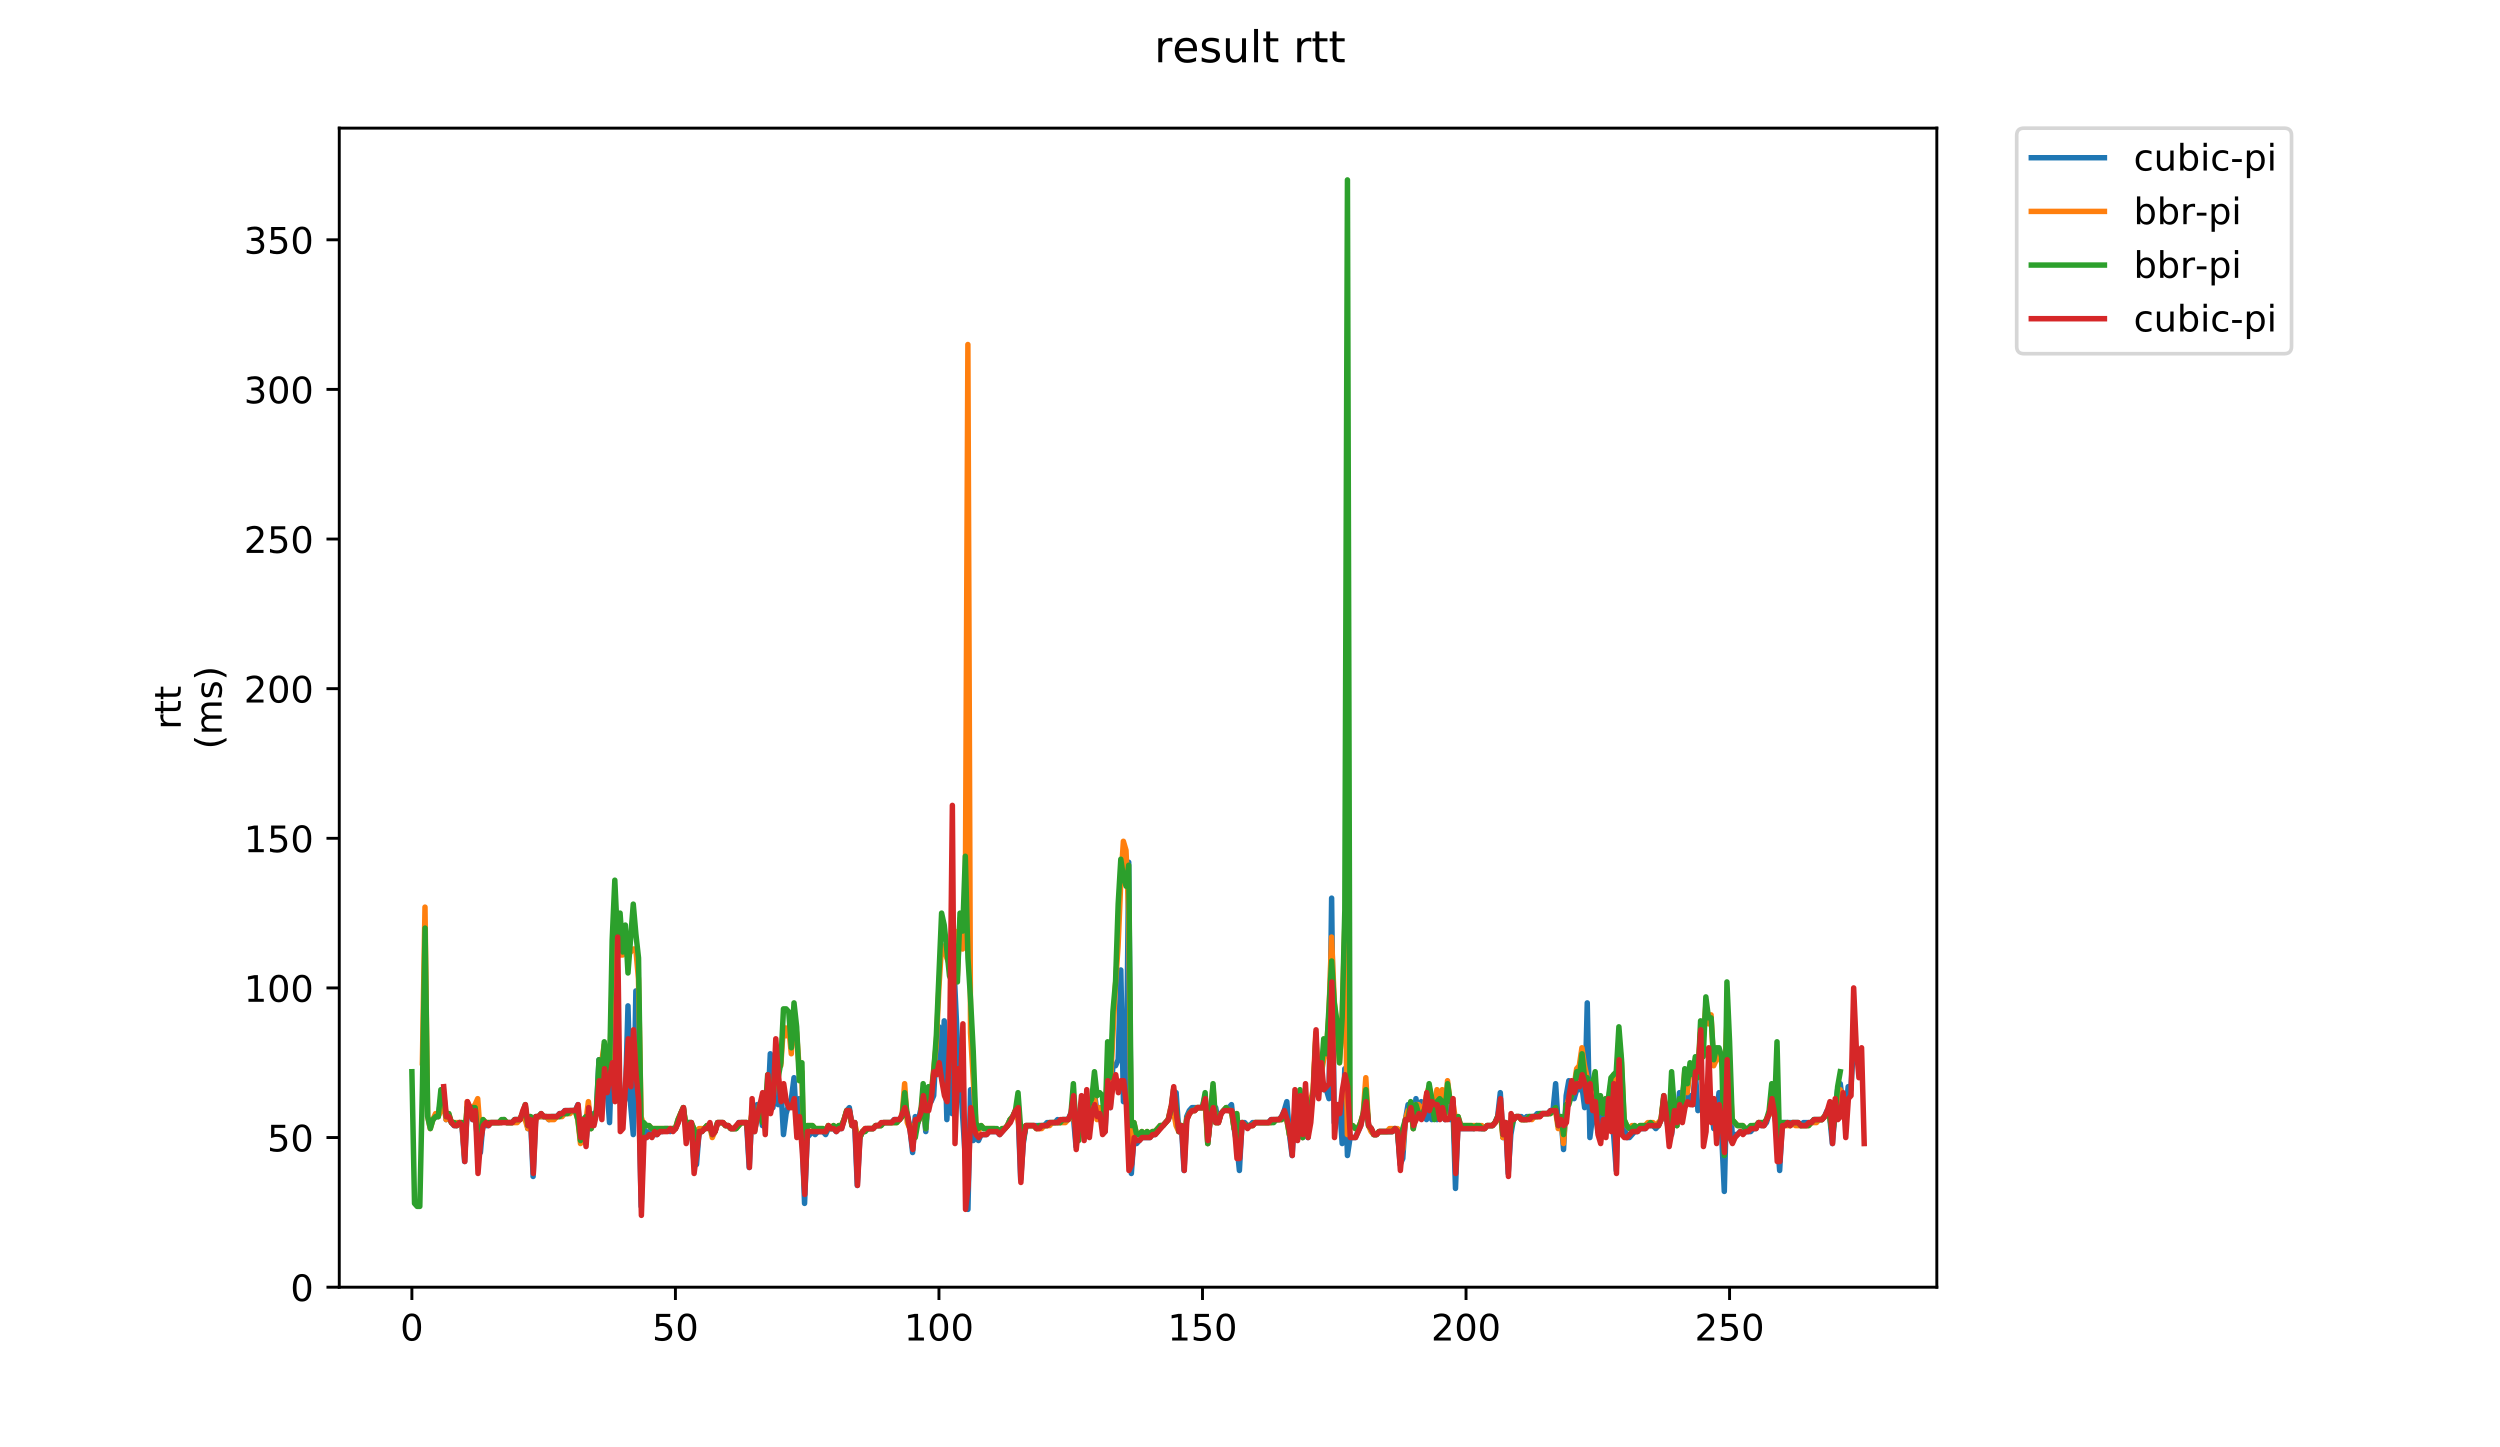 <?xml version="1.0" encoding="utf-8" standalone="no"?>
<!DOCTYPE svg PUBLIC "-//W3C//DTD SVG 1.1//EN"
  "http://www.w3.org/Graphics/SVG/1.1/DTD/svg11.dtd">
<!-- Created with matplotlib (https://matplotlib.org/) -->
<svg height="396pt" version="1.1" viewBox="0 0 684 396" width="684pt" xmlns="http://www.w3.org/2000/svg" xmlns:xlink="http://www.w3.org/1999/xlink">
 <defs>
  <style type="text/css">
*{stroke-linecap:butt;stroke-linejoin:round;}
  </style>
 </defs>
 <g id="figure_1">
  <g id="patch_1">
   <path d="M 0 396 
L 684 396 
L 684 0 
L 0 0 
z
" style="fill:#ffffff;"/>
  </g>
  <g id="axes_1">
   <g id="patch_2">
    <path d="M 92.824 352.174 
L 529.913 352.174 
L 529.913 35.062 
L 92.824 35.062 
z
" style="fill:#ffffff;"/>
   </g>
   <g id="matplotlib.axis_1">
    <g id="xtick_1">
     <g id="line2d_1">
      <defs>
       <path d="M 0 0 
L 0 3.5 
" id="m5c29b68dc3" style="stroke:#000000;stroke-width:0.8;"/>
      </defs>
      <g>
       <use style="stroke:#000000;stroke-width:0.8;" x="112.692" xlink:href="#m5c29b68dc3" y="352.174"/>
      </g>
     </g>
     <g id="text_1">
      <!-- 0 -->
      <defs>
       <path d="M 31.781 66.406 
Q 24.172 66.406 20.328 58.906 
Q 16.5 51.422 16.5 36.375 
Q 16.5 21.391 20.328 13.891 
Q 24.172 6.391 31.781 6.391 
Q 39.453 6.391 43.281 13.891 
Q 47.125 21.391 47.125 36.375 
Q 47.125 51.422 43.281 58.906 
Q 39.453 66.406 31.781 66.406 
z
M 31.781 74.219 
Q 44.047 74.219 50.516 64.516 
Q 56.984 54.828 56.984 36.375 
Q 56.984 17.969 50.516 8.266 
Q 44.047 -1.422 31.781 -1.422 
Q 19.531 -1.422 13.062 8.266 
Q 6.594 17.969 6.594 36.375 
Q 6.594 54.828 13.062 64.516 
Q 19.531 74.219 31.781 74.219 
z
" id="DejaVuSans-48"/>
      </defs>
      <g transform="translate(109.51 366.773)scale(0.1 -0.1)">
       <use xlink:href="#DejaVuSans-48"/>
      </g>
     </g>
    </g>
    <g id="xtick_2">
     <g id="line2d_2">
      <g>
       <use style="stroke:#000000;stroke-width:0.8;" x="184.795" xlink:href="#m5c29b68dc3" y="352.174"/>
      </g>
     </g>
     <g id="text_2">
      <!-- 50 -->
      <defs>
       <path d="M 10.797 72.906 
L 49.516 72.906 
L 49.516 64.594 
L 19.828 64.594 
L 19.828 46.734 
Q 21.969 47.469 24.109 47.828 
Q 26.266 48.188 28.422 48.188 
Q 40.625 48.188 47.75 41.5 
Q 54.891 34.812 54.891 23.391 
Q 54.891 11.625 47.562 5.094 
Q 40.234 -1.422 26.906 -1.422 
Q 22.312 -1.422 17.547 -0.641 
Q 12.797 0.141 7.719 1.703 
L 7.719 11.625 
Q 12.109 9.234 16.797 8.062 
Q 21.484 6.891 26.703 6.891 
Q 35.156 6.891 40.078 11.328 
Q 45.016 15.766 45.016 23.391 
Q 45.016 31 40.078 35.438 
Q 35.156 39.891 26.703 39.891 
Q 22.75 39.891 18.812 39.016 
Q 14.891 38.141 10.797 36.281 
z
" id="DejaVuSans-53"/>
      </defs>
      <g transform="translate(178.433 366.773)scale(0.1 -0.1)">
       <use xlink:href="#DejaVuSans-53"/>
       <use x="63.623" xlink:href="#DejaVuSans-48"/>
      </g>
     </g>
    </g>
    <g id="xtick_3">
     <g id="line2d_3">
      <g>
       <use style="stroke:#000000;stroke-width:0.8;" x="256.899" xlink:href="#m5c29b68dc3" y="352.174"/>
      </g>
     </g>
     <g id="text_3">
      <!-- 100 -->
      <defs>
       <path d="M 12.406 8.297 
L 28.516 8.297 
L 28.516 63.922 
L 10.984 60.406 
L 10.984 69.391 
L 28.422 72.906 
L 38.281 72.906 
L 38.281 8.297 
L 54.391 8.297 
L 54.391 0 
L 12.406 0 
z
" id="DejaVuSans-49"/>
      </defs>
      <g transform="translate(247.355 366.773)scale(0.1 -0.1)">
       <use xlink:href="#DejaVuSans-49"/>
       <use x="63.623" xlink:href="#DejaVuSans-48"/>
       <use x="127.246" xlink:href="#DejaVuSans-48"/>
      </g>
     </g>
    </g>
    <g id="xtick_4">
     <g id="line2d_4">
      <g>
       <use style="stroke:#000000;stroke-width:0.8;" x="329.003" xlink:href="#m5c29b68dc3" y="352.174"/>
      </g>
     </g>
     <g id="text_4">
      <!-- 150 -->
      <g transform="translate(319.459 366.773)scale(0.1 -0.1)">
       <use xlink:href="#DejaVuSans-49"/>
       <use x="63.623" xlink:href="#DejaVuSans-53"/>
       <use x="127.246" xlink:href="#DejaVuSans-48"/>
      </g>
     </g>
    </g>
    <g id="xtick_5">
     <g id="line2d_5">
      <g>
       <use style="stroke:#000000;stroke-width:0.8;" x="401.107" xlink:href="#m5c29b68dc3" y="352.174"/>
      </g>
     </g>
     <g id="text_5">
      <!-- 200 -->
      <defs>
       <path d="M 19.188 8.297 
L 53.609 8.297 
L 53.609 0 
L 7.328 0 
L 7.328 8.297 
Q 12.938 14.109 22.625 23.891 
Q 32.328 33.688 34.812 36.531 
Q 39.547 41.844 41.422 45.531 
Q 43.312 49.219 43.312 52.781 
Q 43.312 58.594 39.234 62.25 
Q 35.156 65.922 28.609 65.922 
Q 23.969 65.922 18.812 64.312 
Q 13.672 62.703 7.812 59.422 
L 7.812 69.391 
Q 13.766 71.781 18.938 73 
Q 24.125 74.219 28.422 74.219 
Q 39.75 74.219 46.484 68.547 
Q 53.219 62.891 53.219 53.422 
Q 53.219 48.922 51.531 44.891 
Q 49.859 40.875 45.406 35.406 
Q 44.188 33.984 37.641 27.219 
Q 31.109 20.453 19.188 8.297 
z
" id="DejaVuSans-50"/>
      </defs>
      <g transform="translate(391.563 366.773)scale(0.1 -0.1)">
       <use xlink:href="#DejaVuSans-50"/>
       <use x="63.623" xlink:href="#DejaVuSans-48"/>
       <use x="127.246" xlink:href="#DejaVuSans-48"/>
      </g>
     </g>
    </g>
    <g id="xtick_6">
     <g id="line2d_6">
      <g>
       <use style="stroke:#000000;stroke-width:0.8;" x="473.21" xlink:href="#m5c29b68dc3" y="352.174"/>
      </g>
     </g>
     <g id="text_6">
      <!-- 250 -->
      <g transform="translate(463.667 366.773)scale(0.1 -0.1)">
       <use xlink:href="#DejaVuSans-50"/>
       <use x="63.623" xlink:href="#DejaVuSans-53"/>
       <use x="127.246" xlink:href="#DejaVuSans-48"/>
      </g>
     </g>
    </g>
   </g>
   <g id="matplotlib.axis_2">
    <g id="ytick_1">
     <g id="line2d_7">
      <defs>
       <path d="M 0 0 
L -3.5 0 
" id="m86917e721d" style="stroke:#000000;stroke-width:0.8;"/>
      </defs>
      <g>
       <use style="stroke:#000000;stroke-width:0.8;" x="92.824" xlink:href="#m86917e721d" y="352.174"/>
      </g>
     </g>
     <g id="text_7">
      <!-- 0 -->
      <g transform="translate(79.461 355.973)scale(0.1 -0.1)">
       <use xlink:href="#DejaVuSans-48"/>
      </g>
     </g>
    </g>
    <g id="ytick_2">
     <g id="line2d_8">
      <g>
       <use style="stroke:#000000;stroke-width:0.8;" x="92.824" xlink:href="#m86917e721d" y="311.235"/>
      </g>
     </g>
     <g id="text_8">
      <!-- 50 -->
      <g transform="translate(73.099 315.035)scale(0.1 -0.1)">
       <use xlink:href="#DejaVuSans-53"/>
       <use x="63.623" xlink:href="#DejaVuSans-48"/>
      </g>
     </g>
    </g>
    <g id="ytick_3">
     <g id="line2d_9">
      <g>
       <use style="stroke:#000000;stroke-width:0.8;" x="92.824" xlink:href="#m86917e721d" y="270.297"/>
      </g>
     </g>
     <g id="text_9">
      <!-- 100 -->
      <g transform="translate(66.736 274.096)scale(0.1 -0.1)">
       <use xlink:href="#DejaVuSans-49"/>
       <use x="63.623" xlink:href="#DejaVuSans-48"/>
       <use x="127.246" xlink:href="#DejaVuSans-48"/>
      </g>
     </g>
    </g>
    <g id="ytick_4">
     <g id="line2d_10">
      <g>
       <use style="stroke:#000000;stroke-width:0.8;" x="92.824" xlink:href="#m86917e721d" y="229.358"/>
      </g>
     </g>
     <g id="text_10">
      <!-- 150 -->
      <g transform="translate(66.736 233.157)scale(0.1 -0.1)">
       <use xlink:href="#DejaVuSans-49"/>
       <use x="63.623" xlink:href="#DejaVuSans-53"/>
       <use x="127.246" xlink:href="#DejaVuSans-48"/>
      </g>
     </g>
    </g>
    <g id="ytick_5">
     <g id="line2d_11">
      <g>
       <use style="stroke:#000000;stroke-width:0.8;" x="92.824" xlink:href="#m86917e721d" y="188.419"/>
      </g>
     </g>
     <g id="text_11">
      <!-- 200 -->
      <g transform="translate(66.736 192.218)scale(0.1 -0.1)">
       <use xlink:href="#DejaVuSans-50"/>
       <use x="63.623" xlink:href="#DejaVuSans-48"/>
       <use x="127.246" xlink:href="#DejaVuSans-48"/>
      </g>
     </g>
    </g>
    <g id="ytick_6">
     <g id="line2d_12">
      <g>
       <use style="stroke:#000000;stroke-width:0.8;" x="92.824" xlink:href="#m86917e721d" y="147.48"/>
      </g>
     </g>
     <g id="text_12">
      <!-- 250 -->
      <g transform="translate(66.736 151.28)scale(0.1 -0.1)">
       <use xlink:href="#DejaVuSans-50"/>
       <use x="63.623" xlink:href="#DejaVuSans-53"/>
       <use x="127.246" xlink:href="#DejaVuSans-48"/>
      </g>
     </g>
    </g>
    <g id="ytick_7">
     <g id="line2d_13">
      <g>
       <use style="stroke:#000000;stroke-width:0.8;" x="92.824" xlink:href="#m86917e721d" y="106.542"/>
      </g>
     </g>
     <g id="text_13">
      <!-- 300 -->
      <defs>
       <path d="M 40.578 39.312 
Q 47.656 37.797 51.625 33 
Q 55.609 28.219 55.609 21.188 
Q 55.609 10.406 48.188 4.484 
Q 40.766 -1.422 27.094 -1.422 
Q 22.516 -1.422 17.656 -0.516 
Q 12.797 0.391 7.625 2.203 
L 7.625 11.719 
Q 11.719 9.328 16.594 8.109 
Q 21.484 6.891 26.812 6.891 
Q 36.078 6.891 40.938 10.547 
Q 45.797 14.203 45.797 21.188 
Q 45.797 27.641 41.281 31.266 
Q 36.766 34.906 28.719 34.906 
L 20.219 34.906 
L 20.219 43.016 
L 29.109 43.016 
Q 36.375 43.016 40.234 45.922 
Q 44.094 48.828 44.094 54.297 
Q 44.094 59.906 40.109 62.906 
Q 36.141 65.922 28.719 65.922 
Q 24.656 65.922 20.016 65.031 
Q 15.375 64.156 9.812 62.312 
L 9.812 71.094 
Q 15.438 72.656 20.344 73.438 
Q 25.25 74.219 29.594 74.219 
Q 40.828 74.219 47.359 69.109 
Q 53.906 64.016 53.906 55.328 
Q 53.906 49.266 50.438 45.094 
Q 46.969 40.922 40.578 39.312 
z
" id="DejaVuSans-51"/>
      </defs>
      <g transform="translate(66.736 110.341)scale(0.1 -0.1)">
       <use xlink:href="#DejaVuSans-51"/>
       <use x="63.623" xlink:href="#DejaVuSans-48"/>
       <use x="127.246" xlink:href="#DejaVuSans-48"/>
      </g>
     </g>
    </g>
    <g id="ytick_8">
     <g id="line2d_14">
      <g>
       <use style="stroke:#000000;stroke-width:0.8;" x="92.824" xlink:href="#m86917e721d" y="65.603"/>
      </g>
     </g>
     <g id="text_14">
      <!-- 350 -->
      <g transform="translate(66.736 69.402)scale(0.1 -0.1)">
       <use xlink:href="#DejaVuSans-51"/>
       <use x="63.623" xlink:href="#DejaVuSans-53"/>
       <use x="127.246" xlink:href="#DejaVuSans-48"/>
      </g>
     </g>
    </g>
    <g id="text_15">
     <!-- rtt -->
     <defs>
      <path d="M 41.109 46.297 
Q 39.594 47.172 37.812 47.578 
Q 36.031 48 33.891 48 
Q 26.266 48 22.188 43.047 
Q 18.109 38.094 18.109 28.812 
L 18.109 0 
L 9.078 0 
L 9.078 54.688 
L 18.109 54.688 
L 18.109 46.188 
Q 20.953 51.172 25.484 53.578 
Q 30.031 56 36.531 56 
Q 37.453 56 38.578 55.875 
Q 39.703 55.766 41.062 55.516 
z
" id="DejaVuSans-114"/>
      <path d="M 18.312 70.219 
L 18.312 54.688 
L 36.812 54.688 
L 36.812 47.703 
L 18.312 47.703 
L 18.312 18.016 
Q 18.312 11.328 20.141 9.422 
Q 21.969 7.516 27.594 7.516 
L 36.812 7.516 
L 36.812 0 
L 27.594 0 
Q 17.188 0 13.234 3.875 
Q 9.281 7.766 9.281 18.016 
L 9.281 47.703 
L 2.688 47.703 
L 2.688 54.688 
L 9.281 54.688 
L 9.281 70.219 
z
" id="DejaVuSans-116"/>
     </defs>
     <g transform="translate(49.459 199.594)rotate(-90)scale(0.1 -0.1)">
      <use xlink:href="#DejaVuSans-114"/>
      <use x="41.113" xlink:href="#DejaVuSans-116"/>
      <use x="80.322" xlink:href="#DejaVuSans-116"/>
     </g>
     <!-- (ms) -->
     <defs>
      <path d="M 31 75.875 
Q 24.469 64.656 21.281 53.656 
Q 18.109 42.672 18.109 31.391 
Q 18.109 20.125 21.312 9.062 
Q 24.516 -2 31 -13.188 
L 23.188 -13.188 
Q 15.875 -1.703 12.234 9.375 
Q 8.594 20.453 8.594 31.391 
Q 8.594 42.281 12.203 53.312 
Q 15.828 64.359 23.188 75.875 
z
" id="DejaVuSans-40"/>
      <path d="M 52 44.188 
Q 55.375 50.25 60.062 53.125 
Q 64.75 56 71.094 56 
Q 79.641 56 84.281 50.016 
Q 88.922 44.047 88.922 33.016 
L 88.922 0 
L 79.891 0 
L 79.891 32.719 
Q 79.891 40.578 77.094 44.375 
Q 74.312 48.188 68.609 48.188 
Q 61.625 48.188 57.562 43.547 
Q 53.516 38.922 53.516 30.906 
L 53.516 0 
L 44.484 0 
L 44.484 32.719 
Q 44.484 40.625 41.703 44.406 
Q 38.922 48.188 33.109 48.188 
Q 26.219 48.188 22.156 43.531 
Q 18.109 38.875 18.109 30.906 
L 18.109 0 
L 9.078 0 
L 9.078 54.688 
L 18.109 54.688 
L 18.109 46.188 
Q 21.188 51.219 25.484 53.609 
Q 29.781 56 35.688 56 
Q 41.656 56 45.828 52.969 
Q 50 49.953 52 44.188 
z
" id="DejaVuSans-109"/>
      <path d="M 44.281 53.078 
L 44.281 44.578 
Q 40.484 46.531 36.375 47.5 
Q 32.281 48.484 27.875 48.484 
Q 21.188 48.484 17.844 46.438 
Q 14.5 44.391 14.5 40.281 
Q 14.5 37.156 16.891 35.375 
Q 19.281 33.594 26.516 31.984 
L 29.594 31.297 
Q 39.156 29.25 43.188 25.516 
Q 47.219 21.781 47.219 15.094 
Q 47.219 7.469 41.188 3.016 
Q 35.156 -1.422 24.609 -1.422 
Q 20.219 -1.422 15.453 -0.562 
Q 10.688 0.297 5.422 2 
L 5.422 11.281 
Q 10.406 8.688 15.234 7.391 
Q 20.062 6.109 24.812 6.109 
Q 31.156 6.109 34.562 8.281 
Q 37.984 10.453 37.984 14.406 
Q 37.984 18.062 35.516 20.016 
Q 33.062 21.969 24.703 23.781 
L 21.578 24.516 
Q 13.234 26.266 9.516 29.906 
Q 5.812 33.547 5.812 39.891 
Q 5.812 47.609 11.281 51.797 
Q 16.75 56 26.812 56 
Q 31.781 56 36.172 55.266 
Q 40.578 54.547 44.281 53.078 
z
" id="DejaVuSans-115"/>
      <path d="M 8.016 75.875 
L 15.828 75.875 
Q 23.141 64.359 26.781 53.312 
Q 30.422 42.281 30.422 31.391 
Q 30.422 20.453 26.781 9.375 
Q 23.141 -1.703 15.828 -13.188 
L 8.016 -13.188 
Q 14.5 -2 17.703 9.062 
Q 20.906 20.125 20.906 31.391 
Q 20.906 42.672 17.703 53.656 
Q 14.5 64.656 8.016 75.875 
z
" id="DejaVuSans-41"/>
     </defs>
     <g transform="translate(60.657 204.995)rotate(-90)scale(0.1 -0.1)">
      <use xlink:href="#DejaVuSans-40"/>
      <use x="39.014" xlink:href="#DejaVuSans-109"/>
      <use x="136.426" xlink:href="#DejaVuSans-115"/>
      <use x="188.525" xlink:href="#DejaVuSans-41"/>
     </g>
    </g>
   </g>
   <g id="line2d_15">
    <path clip-path="url(#p90a2f10226)" d="M 118.458 306.323 
L 119.179 305.504 
L 119.901 305.504 
L 120.622 300.591 
L 121.343 299.773 
L 122.064 306.323 
L 122.785 305.504 
L 123.506 307.142 
L 124.227 307.96 
L 124.948 307.96 
L 125.669 307.142 
L 126.39 307.96 
L 127.111 317.786 
L 127.832 303.048 
L 128.553 303.048 
L 129.274 306.323 
L 129.995 304.685 
L 130.716 312.873 
L 131.437 315.329 
L 132.158 307.142 
L 132.879 307.96 
L 133.6 307.96 
L 134.321 307.142 
L 137.205 307.142 
L 137.926 306.323 
L 138.648 307.142 
L 140.09 307.142 
L 140.811 306.323 
L 142.253 306.323 
L 143.695 303.048 
L 144.416 308.779 
L 145.137 305.504 
L 145.858 321.879 
L 146.579 305.504 
L 149.463 305.504 
L 150.184 306.323 
L 150.905 305.504 
L 152.347 305.504 
L 153.068 304.685 
L 153.789 304.685 
L 154.51 303.866 
L 157.394 303.866 
L 158.116 302.229 
L 158.837 312.054 
L 159.558 306.323 
L 160.279 312.873 
L 161 305.504 
L 161.721 308.779 
L 162.442 304.685 
L 163.163 304.685 
L 163.884 289.947 
L 164.605 296.497 
L 165.326 293.222 
L 166.047 297.316 
L 166.768 307.142 
L 167.489 286.672 
L 168.21 276.847 
L 168.931 284.216 
L 169.652 298.954 
L 170.373 303.048 
L 171.094 300.591 
L 171.815 275.209 
L 172.536 302.229 
L 173.257 310.417 
L 173.978 271.115 
L 174.699 294.86 
L 175.42 330.067 
L 176.141 307.96 
L 176.862 311.235 
L 177.584 309.598 
L 178.305 310.417 
L 179.747 310.417 
L 180.468 309.598 
L 181.189 309.598 
L 181.91 308.779 
L 182.631 308.779 
L 183.352 309.598 
L 184.073 308.779 
L 184.794 308.779 
L 185.515 307.142 
L 186.236 304.685 
L 186.957 303.048 
L 187.678 308.779 
L 188.399 307.142 
L 189.12 307.142 
L 189.841 317.786 
L 190.562 318.604 
L 191.283 309.598 
L 192.004 309.598 
L 193.446 307.96 
L 194.167 307.96 
L 194.888 310.417 
L 195.609 309.598 
L 196.331 307.142 
L 197.773 307.142 
L 198.494 307.96 
L 199.215 307.96 
L 199.936 308.779 
L 201.378 308.779 
L 202.099 307.142 
L 204.262 307.142 
L 204.983 319.423 
L 205.704 304.685 
L 206.425 304.685 
L 207.146 302.229 
L 207.867 302.229 
L 208.588 307.96 
L 209.309 304.685 
L 210.03 303.866 
L 210.751 288.31 
L 211.472 303.048 
L 212.193 297.316 
L 212.914 302.229 
L 213.635 297.316 
L 214.356 310.417 
L 215.077 304.685 
L 215.799 302.229 
L 216.52 300.591 
L 217.241 294.86 
L 217.962 307.96 
L 218.683 300.591 
L 219.404 309.598 
L 220.125 329.248 
L 220.846 311.235 
L 222.288 309.598 
L 223.009 310.417 
L 223.73 309.598 
L 225.172 309.598 
L 225.893 310.417 
L 226.614 308.779 
L 228.056 308.779 
L 228.777 309.598 
L 229.498 308.779 
L 230.219 308.779 
L 231.661 303.866 
L 232.382 303.048 
L 233.103 307.96 
L 233.824 307.142 
L 234.545 324.336 
L 235.267 311.235 
L 235.988 309.598 
L 236.709 308.779 
L 238.872 308.779 
L 239.593 307.96 
L 241.035 307.96 
L 241.756 307.142 
L 243.919 307.142 
L 244.64 306.323 
L 246.082 306.323 
L 246.803 305.504 
L 247.524 303.048 
L 248.245 304.685 
L 248.966 308.779 
L 249.687 315.329 
L 250.408 305.504 
L 251.129 307.142 
L 251.85 303.866 
L 252.571 302.229 
L 253.292 309.598 
L 254.014 299.773 
L 254.735 301.41 
L 255.456 299.773 
L 256.177 285.853 
L 256.898 280.941 
L 257.619 294.86 
L 258.34 279.303 
L 259.061 306.323 
L 259.782 292.404 
L 260.503 304.685 
L 261.224 269.478 
L 261.945 285.035 
L 262.666 294.041 
L 264.108 316.967 
L 264.829 330.886 
L 265.55 298.135 
L 266.271 312.054 
L 266.992 311.235 
L 267.713 312.054 
L 268.434 310.417 
L 269.876 310.417 
L 270.597 309.598 
L 272.76 309.598 
L 273.482 310.417 
L 275.645 307.96 
L 276.366 306.323 
L 277.087 305.504 
L 277.808 303.866 
L 278.529 303.866 
L 279.25 322.698 
L 279.971 312.873 
L 280.692 307.96 
L 285.739 307.96 
L 286.46 307.142 
L 288.623 307.142 
L 289.344 306.323 
L 290.065 307.142 
L 290.786 306.323 
L 292.228 306.323 
L 292.95 304.685 
L 293.671 305.504 
L 294.392 313.692 
L 295.113 305.504 
L 295.834 302.229 
L 296.555 307.142 
L 297.276 302.229 
L 297.997 307.142 
L 298.718 302.229 
L 299.439 298.954 
L 300.16 304.685 
L 300.881 303.048 
L 302.323 309.598 
L 303.044 296.497 
L 303.765 303.048 
L 304.486 291.585 
L 305.207 291.585 
L 305.928 289.947 
L 306.649 265.384 
L 307.37 301.41 
L 308.091 301.41 
L 308.812 235.908 
L 309.533 321.061 
L 310.254 311.235 
L 310.975 312.873 
L 312.418 311.235 
L 314.581 311.235 
L 315.302 310.417 
L 316.023 310.417 
L 316.744 309.598 
L 317.465 307.96 
L 318.186 307.96 
L 319.628 306.323 
L 320.349 303.048 
L 321.07 303.866 
L 321.791 298.954 
L 322.512 309.598 
L 323.233 307.96 
L 323.954 320.242 
L 324.675 305.504 
L 325.396 303.866 
L 326.117 303.048 
L 329.001 303.048 
L 329.722 299.773 
L 330.443 312.873 
L 331.165 305.504 
L 331.886 303.048 
L 332.607 303.048 
L 333.328 307.142 
L 334.049 304.685 
L 335.491 303.048 
L 336.212 303.048 
L 336.933 302.229 
L 337.654 308.779 
L 338.375 312.873 
L 339.096 320.242 
L 339.817 307.142 
L 340.538 307.142 
L 341.259 307.96 
L 341.98 307.96 
L 342.701 307.142 
L 347.027 307.142 
L 347.748 306.323 
L 349.911 306.323 
L 350.633 305.504 
L 351.354 303.866 
L 352.075 301.41 
L 352.796 310.417 
L 353.517 316.148 
L 354.238 304.685 
L 354.959 304.685 
L 355.68 298.954 
L 356.401 311.235 
L 357.122 300.591 
L 357.843 311.235 
L 358.564 300.591 
L 359.285 299.773 
L 360.006 290.766 
L 360.727 296.497 
L 361.448 294.041 
L 362.169 298.135 
L 362.89 298.135 
L 363.611 300.591 
L 364.332 245.733 
L 365.053 307.142 
L 365.774 302.229 
L 366.495 302.229 
L 367.216 312.873 
L 367.937 292.404 
L 368.658 316.148 
L 369.38 311.235 
L 370.822 311.235 
L 372.264 307.96 
L 372.985 304.685 
L 373.706 300.591 
L 374.427 307.96 
L 375.148 308.779 
L 375.869 310.417 
L 376.59 310.417 
L 377.311 309.598 
L 380.916 309.598 
L 381.637 308.779 
L 382.358 309.598 
L 383.079 318.604 
L 383.8 316.967 
L 384.521 306.323 
L 385.242 302.229 
L 385.963 302.229 
L 386.684 308.779 
L 387.405 300.591 
L 388.126 305.504 
L 388.848 301.41 
L 389.569 304.685 
L 390.29 306.323 
L 391.011 303.866 
L 391.732 306.323 
L 392.453 302.229 
L 393.174 306.323 
L 393.895 302.229 
L 394.616 301.41 
L 395.337 306.323 
L 396.058 302.229 
L 396.779 306.323 
L 397.5 302.229 
L 398.221 325.155 
L 398.942 306.323 
L 399.663 308.779 
L 403.268 308.779 
L 403.989 307.96 
L 404.71 308.779 
L 406.152 308.779 
L 406.873 307.96 
L 408.316 307.96 
L 409.037 307.142 
L 409.758 305.504 
L 410.479 298.954 
L 411.2 311.235 
L 411.921 307.142 
L 412.642 321.061 
L 413.363 310.417 
L 414.084 306.323 
L 414.805 305.504 
L 416.247 305.504 
L 416.968 306.323 
L 417.689 305.504 
L 419.852 305.504 
L 420.573 304.685 
L 423.457 304.685 
L 424.178 303.866 
L 424.899 303.866 
L 425.62 296.497 
L 426.341 307.96 
L 427.063 305.504 
L 427.784 314.511 
L 428.505 299.773 
L 429.226 295.679 
L 429.947 297.316 
L 430.668 300.591 
L 431.389 298.135 
L 432.11 298.135 
L 432.831 297.316 
L 433.552 303.048 
L 434.273 274.391 
L 434.994 311.235 
L 435.715 305.504 
L 436.436 302.229 
L 437.157 309.598 
L 437.878 305.504 
L 438.599 306.323 
L 439.32 304.685 
L 440.041 307.142 
L 440.762 302.229 
L 441.483 310.417 
L 442.204 320.242 
L 442.925 295.679 
L 443.646 296.497 
L 444.367 307.96 
L 445.088 311.235 
L 445.809 311.235 
L 447.252 309.598 
L 447.973 309.598 
L 448.694 308.779 
L 450.136 308.779 
L 450.857 307.96 
L 452.299 307.96 
L 453.02 308.779 
L 453.741 307.96 
L 454.462 306.323 
L 455.183 303.866 
L 455.904 305.504 
L 456.625 310.417 
L 457.346 310.417 
L 458.067 303.866 
L 458.788 307.96 
L 459.509 298.954 
L 460.23 301.41 
L 460.951 294.86 
L 461.672 301.41 
L 462.393 299.773 
L 463.114 302.229 
L 463.835 293.222 
L 464.556 303.866 
L 465.278 302.229 
L 465.999 304.685 
L 466.72 303.866 
L 467.441 304.685 
L 468.162 302.229 
L 468.883 308.779 
L 469.604 304.685 
L 470.325 298.954 
L 471.046 310.417 
L 471.767 325.973 
L 472.488 297.316 
L 473.209 296.497 
L 473.93 310.417 
L 475.372 310.417 
L 476.093 309.598 
L 478.977 309.598 
L 479.698 308.779 
L 480.419 308.779 
L 481.14 307.142 
L 481.861 307.96 
L 482.582 307.96 
L 483.303 307.142 
L 484.024 304.685 
L 485.467 304.685 
L 486.188 309.598 
L 486.909 320.242 
L 487.63 307.142 
L 491.956 307.142 
L 492.677 307.96 
L 493.398 307.142 
L 495.561 307.142 
L 496.282 306.323 
L 498.445 306.323 
L 499.166 305.504 
L 499.887 303.866 
L 500.608 305.504 
L 501.329 312.873 
L 502.05 304.685 
L 502.771 298.135 
L 503.492 296.497 
L 504.214 302.229 
L 504.935 305.504 
L 505.656 297.316 
L 506.377 298.135 
L 507.098 286.672 
L 507.098 286.672 
" style="fill:none;stroke:#1f77b4;stroke-linecap:square;stroke-width:1.5;"/>
   </g>
   <g id="line2d_16">
    <path clip-path="url(#p90a2f10226)" d="M 115.557 290.766 
L 116.278 248.19 
L 116.999 305.504 
L 117.72 308.779 
L 118.441 306.323 
L 119.162 304.685 
L 119.883 305.504 
L 120.604 303.866 
L 121.325 300.591 
L 122.046 306.323 
L 122.767 304.685 
L 123.488 307.142 
L 126.373 307.142 
L 127.094 316.148 
L 127.815 301.41 
L 128.536 303.048 
L 129.257 303.048 
L 129.978 302.229 
L 130.699 300.591 
L 131.42 310.417 
L 132.141 306.323 
L 132.862 307.142 
L 137.188 307.142 
L 137.909 306.323 
L 138.63 307.142 
L 141.514 307.142 
L 142.235 306.323 
L 142.956 304.685 
L 143.677 306.323 
L 144.398 308.779 
L 145.12 305.504 
L 145.841 313.692 
L 146.562 306.323 
L 147.283 305.504 
L 149.446 305.504 
L 150.167 306.323 
L 151.609 306.323 
L 152.33 305.504 
L 153.772 305.504 
L 154.493 304.685 
L 155.935 304.685 
L 156.656 303.866 
L 157.377 303.866 
L 158.098 306.323 
L 158.819 312.873 
L 159.54 306.323 
L 160.261 307.142 
L 160.982 301.41 
L 161.703 308.779 
L 162.424 306.323 
L 163.145 304.685 
L 163.867 295.679 
L 165.309 285.853 
L 166.03 292.404 
L 166.751 295.679 
L 167.472 268.659 
L 168.193 254.74 
L 168.914 261.29 
L 170.356 261.29 
L 171.077 255.559 
L 171.798 261.29 
L 173.24 259.653 
L 173.961 259.653 
L 174.682 267.84 
L 175.403 305.504 
L 176.124 307.96 
L 177.566 307.96 
L 178.287 308.779 
L 184.777 308.779 
L 185.498 306.323 
L 186.94 303.048 
L 187.661 307.96 
L 188.382 307.142 
L 189.103 307.142 
L 189.824 308.779 
L 190.545 312.054 
L 191.266 308.779 
L 192.708 308.779 
L 193.429 307.96 
L 194.15 307.96 
L 194.871 311.235 
L 195.592 309.598 
L 196.313 307.142 
L 197.755 307.142 
L 198.476 307.96 
L 199.197 307.96 
L 199.918 308.779 
L 201.36 308.779 
L 202.803 307.142 
L 204.245 307.142 
L 204.966 310.417 
L 205.687 304.685 
L 206.408 305.504 
L 207.129 305.504 
L 207.85 302.229 
L 208.571 305.504 
L 209.292 305.504 
L 210.013 299.773 
L 210.734 303.866 
L 211.455 301.41 
L 212.176 291.585 
L 212.897 288.31 
L 213.618 291.585 
L 214.339 280.941 
L 215.06 283.397 
L 215.781 280.941 
L 216.502 288.31 
L 217.223 278.484 
L 217.944 282.578 
L 218.665 292.404 
L 219.386 293.222 
L 220.107 324.336 
L 220.828 307.96 
L 222.271 307.96 
L 222.992 308.779 
L 225.155 308.779 
L 225.876 309.598 
L 226.597 307.96 
L 227.318 308.779 
L 228.039 307.96 
L 228.76 308.779 
L 229.481 307.96 
L 230.202 307.96 
L 230.923 306.323 
L 231.644 303.866 
L 232.365 304.685 
L 233.086 307.96 
L 233.807 307.142 
L 234.528 310.417 
L 235.249 311.235 
L 235.97 309.598 
L 236.691 308.779 
L 238.854 308.779 
L 239.575 307.96 
L 241.018 307.96 
L 241.739 307.142 
L 245.344 307.142 
L 246.786 305.504 
L 247.507 296.497 
L 248.228 307.142 
L 248.949 308.779 
L 249.67 307.96 
L 250.391 307.96 
L 251.112 307.142 
L 251.833 305.504 
L 252.554 298.954 
L 253.275 308.779 
L 253.996 298.954 
L 254.717 299.773 
L 256.159 285.853 
L 256.88 270.297 
L 257.601 258.834 
L 258.322 258.834 
L 259.043 262.109 
L 259.765 263.746 
L 260.486 263.746 
L 261.207 254.74 
L 261.928 267.022 
L 262.649 251.465 
L 263.37 259.653 
L 264.091 250.646 
L 264.812 94.26 
L 265.533 282.578 
L 266.975 307.142 
L 267.696 309.598 
L 268.417 307.96 
L 269.138 308.779 
L 272.022 308.779 
L 272.743 309.598 
L 273.464 309.598 
L 274.185 308.779 
L 274.906 308.779 
L 275.627 307.96 
L 276.348 306.323 
L 277.069 305.504 
L 277.79 303.866 
L 278.511 306.323 
L 279.233 311.235 
L 279.954 310.417 
L 280.675 307.96 
L 282.838 307.96 
L 283.559 308.779 
L 285.001 308.779 
L 285.722 307.96 
L 287.164 307.96 
L 287.885 307.142 
L 291.49 307.142 
L 292.932 305.504 
L 293.653 305.504 
L 294.374 308.779 
L 295.095 309.598 
L 295.816 303.866 
L 296.537 307.96 
L 297.258 303.048 
L 297.979 307.96 
L 299.422 299.773 
L 300.143 306.323 
L 300.864 303.048 
L 301.585 304.685 
L 302.306 307.96 
L 303.027 292.404 
L 303.748 298.135 
L 305.19 269.478 
L 305.911 258.834 
L 306.632 241.64 
L 307.353 230.177 
L 308.074 232.633 
L 308.795 249.008 
L 309.516 313.692 
L 310.237 307.142 
L 310.958 310.417 
L 311.679 310.417 
L 312.4 309.598 
L 313.121 310.417 
L 313.842 309.598 
L 314.563 310.417 
L 315.284 309.598 
L 316.005 309.598 
L 317.448 307.96 
L 318.169 307.96 
L 319.611 306.323 
L 320.332 303.048 
L 321.053 303.866 
L 321.774 307.96 
L 322.495 309.598 
L 323.216 307.96 
L 323.937 311.235 
L 324.658 306.323 
L 325.379 304.685 
L 326.1 303.866 
L 326.821 303.866 
L 327.542 303.048 
L 328.984 303.048 
L 329.705 301.41 
L 330.426 312.873 
L 331.868 297.316 
L 332.589 307.142 
L 333.31 307.142 
L 334.031 304.685 
L 335.473 303.048 
L 336.194 303.866 
L 336.916 303.866 
L 337.637 308.779 
L 338.358 304.685 
L 339.079 312.054 
L 339.8 307.142 
L 340.521 307.96 
L 342.684 307.96 
L 343.405 307.142 
L 347.731 307.142 
L 348.452 306.323 
L 350.615 306.323 
L 351.336 304.685 
L 352.057 306.323 
L 352.778 310.417 
L 353.499 310.417 
L 354.22 304.685 
L 354.941 305.504 
L 355.662 299.773 
L 356.384 311.235 
L 357.105 301.41 
L 357.826 310.417 
L 358.547 301.41 
L 359.268 298.135 
L 359.989 282.578 
L 360.71 295.679 
L 361.431 294.041 
L 362.152 289.947 
L 362.873 287.491 
L 363.594 277.666 
L 364.315 256.377 
L 365.036 273.572 
L 366.478 290.766 
L 367.199 279.303 
L 367.92 253.921 
L 368.641 310.417 
L 369.362 307.96 
L 370.083 307.96 
L 370.804 308.779 
L 371.525 308.779 
L 372.246 307.142 
L 372.967 304.685 
L 373.688 294.86 
L 374.409 307.96 
L 375.131 309.598 
L 375.852 310.417 
L 376.573 310.417 
L 377.294 309.598 
L 379.457 309.598 
L 380.178 308.779 
L 382.341 308.779 
L 383.062 309.598 
L 383.783 314.511 
L 384.504 306.323 
L 385.225 303.866 
L 385.946 303.048 
L 386.667 308.779 
L 387.388 302.229 
L 388.109 302.229 
L 389.551 303.866 
L 390.272 299.773 
L 390.993 297.316 
L 391.714 302.229 
L 392.435 302.229 
L 393.156 298.135 
L 393.877 299.773 
L 394.599 298.135 
L 395.32 305.504 
L 396.041 295.679 
L 396.762 301.41 
L 397.483 301.41 
L 398.204 306.323 
L 398.925 305.504 
L 399.646 307.96 
L 405.414 307.96 
L 406.135 308.779 
L 406.856 307.96 
L 408.298 307.96 
L 409.74 306.323 
L 410.461 303.866 
L 411.182 311.235 
L 411.903 307.142 
L 412.624 315.329 
L 413.345 307.142 
L 414.788 305.504 
L 415.509 305.504 
L 416.23 306.323 
L 417.672 306.323 
L 418.393 305.504 
L 419.114 306.323 
L 419.835 305.504 
L 421.277 305.504 
L 421.998 304.685 
L 424.161 304.685 
L 424.882 303.866 
L 425.603 303.866 
L 426.324 308.779 
L 427.045 305.504 
L 427.766 312.873 
L 428.487 303.048 
L 429.208 300.591 
L 429.929 299.773 
L 430.65 297.316 
L 431.371 292.404 
L 432.092 291.585 
L 432.814 286.672 
L 433.535 291.585 
L 434.256 294.86 
L 434.977 298.954 
L 435.698 296.497 
L 436.419 295.679 
L 437.14 303.866 
L 437.861 301.41 
L 438.582 303.866 
L 439.303 300.591 
L 440.024 301.41 
L 440.745 296.497 
L 441.466 294.041 
L 442.187 313.692 
L 442.908 284.216 
L 443.629 290.766 
L 444.35 306.323 
L 445.071 307.96 
L 445.792 308.779 
L 446.513 307.96 
L 447.234 307.96 
L 447.955 308.779 
L 448.676 307.96 
L 450.118 307.96 
L 450.839 307.142 
L 452.282 307.142 
L 453.003 307.96 
L 454.445 306.323 
L 455.166 300.591 
L 455.887 305.504 
L 456.608 303.866 
L 457.329 299.773 
L 458.05 303.048 
L 458.771 307.96 
L 459.492 301.41 
L 460.213 303.048 
L 460.934 293.222 
L 461.655 298.954 
L 462.376 293.222 
L 463.097 291.585 
L 463.818 291.585 
L 464.539 292.404 
L 465.26 282.578 
L 465.981 284.216 
L 466.702 275.209 
L 467.423 280.122 
L 468.144 277.666 
L 468.865 291.585 
L 469.586 289.947 
L 470.307 287.491 
L 471.029 290.766 
L 471.75 295.679 
L 472.471 280.122 
L 473.913 306.323 
L 475.355 307.96 
L 476.797 307.96 
L 477.518 308.779 
L 478.96 308.779 
L 479.681 307.96 
L 480.402 307.96 
L 481.123 307.142 
L 481.844 307.142 
L 482.565 307.96 
L 484.007 304.685 
L 485.449 304.685 
L 486.17 306.323 
L 486.891 312.054 
L 487.612 307.96 
L 489.775 307.96 
L 490.497 307.142 
L 491.218 307.96 
L 494.823 307.96 
L 495.544 307.142 
L 496.986 307.142 
L 497.707 306.323 
L 498.428 306.323 
L 499.87 304.685 
L 500.591 305.504 
L 501.312 309.598 
L 502.033 301.41 
L 502.754 303.048 
L 503.475 298.135 
L 504.196 303.866 
L 504.196 303.866 
" style="fill:none;stroke:#ff7f0e;stroke-linecap:square;stroke-width:1.5;"/>
   </g>
   <g id="line2d_17">
    <path clip-path="url(#p90a2f10226)" d="M 112.692 293.222 
L 113.413 329.248 
L 114.134 330.067 
L 114.855 330.067 
L 115.576 297.316 
L 116.297 253.921 
L 117.018 305.504 
L 117.739 308.779 
L 118.46 306.323 
L 119.181 305.504 
L 119.902 305.504 
L 120.623 298.135 
L 121.344 298.954 
L 122.065 305.504 
L 122.786 304.685 
L 123.507 307.142 
L 124.228 307.142 
L 124.949 307.96 
L 125.67 307.142 
L 126.391 307.142 
L 127.112 310.417 
L 127.833 303.048 
L 128.554 303.866 
L 129.275 303.048 
L 129.996 303.048 
L 130.718 310.417 
L 131.439 312.054 
L 132.16 306.323 
L 132.881 307.142 
L 136.486 307.142 
L 137.207 306.323 
L 137.928 306.323 
L 138.649 307.142 
L 140.091 307.142 
L 140.812 306.323 
L 142.254 306.323 
L 142.975 304.685 
L 143.696 302.229 
L 144.417 307.96 
L 145.138 305.504 
L 145.859 312.873 
L 146.58 305.504 
L 147.301 305.504 
L 148.022 304.685 
L 148.743 305.504 
L 153.07 305.504 
L 153.791 304.685 
L 155.233 304.685 
L 155.954 303.866 
L 157.396 303.866 
L 158.117 306.323 
L 158.838 312.054 
L 159.559 306.323 
L 160.28 305.504 
L 161.001 305.504 
L 161.722 308.779 
L 162.443 305.504 
L 163.164 303.866 
L 163.885 289.947 
L 164.606 295.679 
L 165.327 285.035 
L 166.048 290.766 
L 166.769 293.222 
L 167.49 257.196 
L 168.211 240.821 
L 168.933 256.377 
L 169.654 249.827 
L 170.375 260.471 
L 171.096 253.102 
L 171.817 266.203 
L 173.259 247.371 
L 173.98 255.559 
L 174.701 262.109 
L 175.422 311.235 
L 176.143 307.142 
L 176.864 307.96 
L 177.585 307.96 
L 178.306 308.779 
L 184.795 308.779 
L 185.516 306.323 
L 186.958 303.048 
L 187.679 307.96 
L 188.401 307.142 
L 189.122 307.142 
L 189.843 308.779 
L 190.564 313.692 
L 191.285 309.598 
L 192.006 309.598 
L 193.448 307.96 
L 194.169 307.96 
L 194.89 310.417 
L 195.611 309.598 
L 196.332 307.142 
L 197.774 307.142 
L 198.495 307.96 
L 199.216 307.96 
L 199.937 308.779 
L 201.379 308.779 
L 202.821 307.142 
L 204.263 307.142 
L 204.984 312.873 
L 205.705 304.685 
L 206.426 309.598 
L 207.148 305.504 
L 207.869 302.229 
L 208.59 307.142 
L 209.311 304.685 
L 210.032 294.041 
L 210.753 301.41 
L 211.474 300.591 
L 212.195 289.947 
L 212.916 294.86 
L 213.637 290.766 
L 214.358 276.028 
L 215.079 276.028 
L 215.8 276.847 
L 216.521 286.672 
L 217.242 274.391 
L 217.963 280.941 
L 218.684 295.679 
L 219.405 290.766 
L 220.126 324.336 
L 220.847 307.96 
L 222.289 307.96 
L 223.01 308.779 
L 225.173 308.779 
L 225.894 309.598 
L 226.616 307.96 
L 227.337 308.779 
L 228.058 307.96 
L 228.779 308.779 
L 229.5 307.96 
L 230.221 307.96 
L 230.942 306.323 
L 231.663 303.866 
L 232.384 303.866 
L 233.105 307.96 
L 233.826 307.142 
L 234.547 313.692 
L 235.268 311.235 
L 235.989 309.598 
L 236.71 309.598 
L 237.431 308.779 
L 238.873 308.779 
L 239.594 307.96 
L 241.036 307.96 
L 241.757 307.142 
L 245.362 307.142 
L 246.805 305.504 
L 247.526 298.954 
L 248.247 305.504 
L 248.968 308.779 
L 249.689 308.779 
L 250.41 311.235 
L 251.131 307.142 
L 251.852 305.504 
L 252.573 296.497 
L 253.294 308.779 
L 254.015 297.316 
L 254.736 299.773 
L 255.457 293.222 
L 256.178 283.397 
L 257.62 249.827 
L 258.341 253.102 
L 259.783 267.022 
L 260.504 268.659 
L 261.225 258.834 
L 261.946 268.659 
L 262.667 249.827 
L 263.388 254.74 
L 264.109 234.271 
L 264.831 262.109 
L 265.552 273.572 
L 266.273 287.491 
L 266.994 307.142 
L 267.715 308.779 
L 268.436 307.96 
L 269.157 308.779 
L 272.762 308.779 
L 273.483 309.598 
L 274.204 308.779 
L 274.925 308.779 
L 275.646 307.96 
L 276.367 306.323 
L 277.088 305.504 
L 277.809 303.866 
L 278.53 298.954 
L 279.251 308.779 
L 279.972 312.054 
L 280.693 307.96 
L 282.856 307.96 
L 283.577 308.779 
L 284.299 307.96 
L 286.462 307.96 
L 287.183 307.142 
L 290.067 307.142 
L 290.788 306.323 
L 292.23 306.323 
L 292.951 305.504 
L 293.672 296.497 
L 294.393 308.779 
L 295.114 312.054 
L 295.835 305.504 
L 296.556 302.229 
L 297.277 304.685 
L 297.998 302.229 
L 298.719 300.591 
L 299.44 293.222 
L 300.161 299.773 
L 300.882 298.954 
L 301.603 299.773 
L 302.324 307.96 
L 303.046 285.035 
L 303.767 294.86 
L 304.488 276.847 
L 305.209 268.659 
L 305.93 247.371 
L 306.651 235.089 
L 307.372 240.002 
L 308.093 242.458 
L 308.814 236.727 
L 309.535 307.96 
L 310.256 307.142 
L 310.977 310.417 
L 311.698 310.417 
L 312.419 309.598 
L 313.14 310.417 
L 313.861 309.598 
L 314.582 310.417 
L 315.303 309.598 
L 316.024 309.598 
L 317.466 307.96 
L 318.187 307.96 
L 319.629 306.323 
L 320.35 303.866 
L 321.071 298.135 
L 321.792 303.048 
L 322.514 309.598 
L 323.235 307.96 
L 323.956 312.054 
L 324.677 306.323 
L 325.398 304.685 
L 326.119 303.866 
L 326.84 303.866 
L 327.561 303.048 
L 329.003 303.048 
L 329.724 298.954 
L 330.445 312.873 
L 331.166 305.504 
L 331.887 296.497 
L 332.608 307.142 
L 333.329 307.142 
L 334.05 304.685 
L 335.492 303.048 
L 336.213 303.866 
L 336.934 303.866 
L 337.655 308.779 
L 338.376 304.685 
L 339.097 312.054 
L 339.818 307.142 
L 340.539 307.96 
L 342.703 307.96 
L 343.424 307.142 
L 348.471 307.142 
L 349.192 306.323 
L 350.634 306.323 
L 351.355 304.685 
L 352.076 306.323 
L 352.797 310.417 
L 353.518 311.235 
L 354.239 304.685 
L 354.96 307.142 
L 355.681 298.135 
L 356.402 311.235 
L 357.123 300.591 
L 357.844 310.417 
L 358.565 303.048 
L 359.286 298.954 
L 360.007 284.216 
L 360.729 297.316 
L 361.45 294.041 
L 362.171 284.216 
L 362.892 288.31 
L 364.334 262.928 
L 365.055 274.391 
L 365.776 279.303 
L 366.497 290.766 
L 367.218 278.484 
L 367.939 249.008 
L 368.66 49.227 
L 369.381 307.96 
L 370.102 307.96 
L 370.823 308.779 
L 371.544 308.779 
L 372.265 307.142 
L 372.986 304.685 
L 373.707 298.135 
L 374.428 307.96 
L 375.149 308.779 
L 375.87 310.417 
L 376.591 310.417 
L 377.312 309.598 
L 380.918 309.598 
L 381.639 308.779 
L 382.36 309.598 
L 383.081 316.967 
L 383.802 308.779 
L 384.523 306.323 
L 385.244 306.323 
L 385.965 301.41 
L 386.686 308.779 
L 387.407 302.229 
L 388.128 304.685 
L 388.849 305.504 
L 390.291 302.229 
L 391.012 296.497 
L 391.733 300.591 
L 392.454 306.323 
L 393.175 301.41 
L 393.896 300.591 
L 394.617 301.41 
L 395.338 304.685 
L 396.059 296.497 
L 396.78 301.41 
L 397.501 301.41 
L 398.222 317.786 
L 398.943 305.504 
L 399.665 307.96 
L 402.549 307.96 
L 403.27 308.779 
L 403.991 307.96 
L 404.712 307.96 
L 405.433 308.779 
L 406.154 308.779 
L 406.875 307.96 
L 408.317 307.96 
L 409.038 307.142 
L 410.48 303.866 
L 411.201 310.417 
L 411.922 307.142 
L 412.643 312.873 
L 413.364 308.779 
L 414.085 306.323 
L 414.806 305.504 
L 415.527 305.504 
L 416.248 306.323 
L 417.69 306.323 
L 418.412 305.504 
L 420.575 305.504 
L 421.296 304.685 
L 424.18 304.685 
L 425.622 303.048 
L 426.343 307.96 
L 427.064 305.504 
L 427.785 310.417 
L 428.506 302.229 
L 429.227 302.229 
L 429.948 299.773 
L 430.669 298.135 
L 431.39 293.222 
L 432.111 294.86 
L 432.832 288.31 
L 433.553 294.86 
L 434.274 294.86 
L 434.995 298.954 
L 435.716 296.497 
L 436.437 293.222 
L 437.158 304.685 
L 437.88 299.773 
L 438.601 304.685 
L 439.322 300.591 
L 440.043 300.591 
L 440.764 294.86 
L 442.206 293.222 
L 442.927 280.941 
L 443.648 289.947 
L 444.369 306.323 
L 445.09 307.96 
L 445.811 308.779 
L 446.532 308.779 
L 447.253 307.96 
L 447.974 308.779 
L 448.695 307.96 
L 450.858 307.96 
L 451.579 307.142 
L 452.3 307.96 
L 453.742 307.96 
L 454.463 306.323 
L 455.184 299.773 
L 455.905 305.504 
L 456.626 307.96 
L 457.348 293.222 
L 458.069 303.048 
L 458.79 307.96 
L 459.511 300.591 
L 460.232 302.229 
L 460.953 292.404 
L 461.674 296.497 
L 462.395 290.766 
L 463.116 294.041 
L 463.837 289.128 
L 464.558 294.86 
L 465.279 279.303 
L 466 289.128 
L 466.721 272.753 
L 467.442 278.484 
L 468.163 278.484 
L 468.884 289.947 
L 469.605 286.672 
L 470.326 286.672 
L 471.047 289.128 
L 471.768 316.148 
L 472.489 268.659 
L 473.21 285.035 
L 473.931 306.323 
L 475.373 307.96 
L 476.816 307.96 
L 477.537 308.779 
L 478.258 308.779 
L 478.979 307.96 
L 480.421 307.96 
L 481.142 307.142 
L 482.584 307.142 
L 483.305 306.323 
L 484.026 303.866 
L 484.747 296.497 
L 485.468 304.685 
L 486.189 285.035 
L 486.91 313.692 
L 487.631 307.142 
L 489.073 307.142 
L 489.794 307.96 
L 490.515 307.142 
L 491.957 307.142 
L 492.678 307.96 
L 494.841 307.96 
L 496.284 306.323 
L 498.447 306.323 
L 499.889 304.685 
L 500.61 305.504 
L 501.331 310.417 
L 502.052 305.504 
L 502.773 297.316 
L 503.494 293.222 
L 503.494 293.222 
" style="fill:none;stroke:#2ca02c;stroke-linecap:square;stroke-width:1.5;"/>
   </g>
   <g id="line2d_18">
    <path clip-path="url(#p90a2f10226)" d="M 121.406 297.316 
L 122.127 305.504 
L 122.848 305.504 
L 123.569 307.142 
L 124.29 307.96 
L 125.011 307.96 
L 125.732 307.142 
L 126.453 307.96 
L 127.174 317.786 
L 127.895 301.41 
L 128.616 303.048 
L 129.337 306.323 
L 130.059 303.866 
L 130.78 321.061 
L 131.501 312.054 
L 132.222 307.96 
L 132.943 307.142 
L 133.664 307.96 
L 134.385 307.142 
L 140.153 307.142 
L 140.874 306.323 
L 142.316 306.323 
L 143.037 303.866 
L 143.758 302.229 
L 144.479 307.96 
L 145.2 306.323 
L 145.921 321.061 
L 146.642 305.504 
L 147.363 305.504 
L 148.084 304.685 
L 148.805 305.504 
L 152.411 305.504 
L 153.132 304.685 
L 153.853 304.685 
L 154.574 303.866 
L 157.458 303.866 
L 158.179 302.229 
L 158.9 311.235 
L 159.621 306.323 
L 160.342 313.692 
L 161.063 303.048 
L 161.784 307.96 
L 162.505 307.96 
L 163.226 304.685 
L 163.947 295.679 
L 164.668 306.323 
L 165.389 292.404 
L 166.11 298.954 
L 167.552 290.766 
L 168.273 301.41 
L 168.995 256.377 
L 169.716 309.598 
L 170.437 308.779 
L 171.879 284.216 
L 172.6 297.316 
L 173.321 281.759 
L 174.042 294.041 
L 174.763 301.41 
L 175.484 332.524 
L 176.205 311.235 
L 176.926 311.235 
L 177.647 310.417 
L 178.368 311.235 
L 179.089 309.598 
L 179.81 310.417 
L 180.531 309.598 
L 182.694 309.598 
L 183.415 308.779 
L 184.136 309.598 
L 184.857 308.779 
L 185.578 307.142 
L 186.299 304.685 
L 187.02 303.048 
L 187.742 312.873 
L 188.463 307.96 
L 189.184 307.142 
L 189.905 321.061 
L 191.347 309.598 
L 192.068 309.598 
L 192.789 308.779 
L 193.51 308.779 
L 194.231 307.142 
L 194.952 310.417 
L 195.673 309.598 
L 196.394 307.142 
L 197.836 307.142 
L 198.557 307.96 
L 199.278 307.96 
L 199.999 308.779 
L 200.72 308.779 
L 202.162 307.142 
L 204.325 307.142 
L 205.046 319.423 
L 205.767 300.591 
L 206.488 309.598 
L 207.21 305.504 
L 208.652 298.954 
L 209.373 310.417 
L 210.094 294.041 
L 210.815 304.685 
L 211.536 301.41 
L 212.257 284.216 
L 212.978 294.041 
L 213.699 301.41 
L 214.42 296.497 
L 215.141 301.41 
L 215.862 303.048 
L 216.583 303.048 
L 217.304 300.591 
L 218.025 311.235 
L 218.746 305.504 
L 219.467 314.511 
L 220.188 326.792 
L 220.909 309.598 
L 225.956 309.598 
L 226.678 307.96 
L 227.399 308.779 
L 228.12 308.779 
L 228.841 309.598 
L 229.562 308.779 
L 230.283 308.779 
L 231.725 303.866 
L 232.446 303.866 
L 233.167 307.96 
L 233.888 307.142 
L 234.609 324.336 
L 235.33 310.417 
L 236.772 308.779 
L 238.935 308.779 
L 239.656 307.96 
L 240.377 307.96 
L 241.098 307.142 
L 243.982 307.142 
L 244.703 306.323 
L 246.146 306.323 
L 247.588 303.048 
L 248.309 305.504 
L 249.03 309.598 
L 249.751 314.511 
L 250.472 306.323 
L 251.193 306.323 
L 251.914 304.685 
L 252.635 299.773 
L 253.356 303.866 
L 254.077 303.866 
L 254.798 300.591 
L 255.519 293.222 
L 256.24 294.041 
L 256.961 290.766 
L 257.682 295.679 
L 258.403 299.773 
L 259.124 301.41 
L 259.845 285.035 
L 260.566 220.351 
L 261.287 312.873 
L 262.008 292.404 
L 262.729 298.135 
L 263.45 280.122 
L 264.171 330.886 
L 264.893 324.336 
L 265.614 303.048 
L 266.335 307.96 
L 267.056 310.417 
L 267.777 311.235 
L 268.498 310.417 
L 269.94 310.417 
L 270.661 309.598 
L 272.824 309.598 
L 273.545 310.417 
L 276.429 307.142 
L 277.871 303.866 
L 278.592 303.048 
L 279.313 323.517 
L 280.034 311.235 
L 280.755 307.96 
L 282.918 307.96 
L 283.639 308.779 
L 284.361 308.779 
L 285.082 307.96 
L 286.524 307.96 
L 287.245 307.142 
L 289.408 307.142 
L 290.129 306.323 
L 292.292 306.323 
L 293.013 304.685 
L 293.734 299.773 
L 294.455 314.511 
L 295.897 299.773 
L 296.618 312.054 
L 297.339 298.135 
L 298.06 311.235 
L 298.781 304.685 
L 299.502 302.229 
L 300.223 305.504 
L 300.944 304.685 
L 301.665 310.417 
L 302.386 309.598 
L 303.108 295.679 
L 303.829 303.048 
L 304.55 296.497 
L 305.271 294.041 
L 305.992 298.954 
L 306.713 295.679 
L 307.434 295.679 
L 308.155 302.229 
L 308.876 320.242 
L 309.597 318.604 
L 310.318 311.235 
L 311.039 312.054 
L 311.76 312.054 
L 312.481 311.235 
L 314.644 311.235 
L 315.365 310.417 
L 316.086 310.417 
L 319.691 306.323 
L 320.412 303.048 
L 321.133 297.316 
L 321.854 304.685 
L 322.576 309.598 
L 323.297 307.96 
L 324.018 320.242 
L 324.739 306.323 
L 325.46 304.685 
L 326.181 303.866 
L 326.902 303.866 
L 327.623 303.048 
L 329.065 303.048 
L 329.786 300.591 
L 330.507 312.054 
L 331.228 305.504 
L 331.949 303.048 
L 332.67 307.142 
L 333.391 307.142 
L 334.112 304.685 
L 334.833 303.866 
L 336.996 303.866 
L 337.717 307.96 
L 338.438 316.967 
L 339.159 316.967 
L 339.88 307.142 
L 341.322 308.779 
L 342.044 307.96 
L 342.765 307.96 
L 343.486 307.142 
L 347.091 307.142 
L 347.812 306.323 
L 349.975 306.323 
L 350.696 305.504 
L 351.417 303.866 
L 352.138 306.323 
L 352.859 309.598 
L 353.58 316.148 
L 354.301 298.135 
L 355.022 312.054 
L 355.743 299.773 
L 356.464 310.417 
L 357.185 296.497 
L 357.906 311.235 
L 358.627 307.142 
L 359.348 298.135 
L 360.069 281.759 
L 360.791 300.591 
L 361.512 290.766 
L 362.233 298.135 
L 363.675 296.497 
L 364.396 268.659 
L 365.117 311.235 
L 365.838 302.229 
L 366.559 304.685 
L 367.28 298.135 
L 368.001 294.041 
L 368.722 297.316 
L 369.443 311.235 
L 370.885 311.235 
L 372.327 307.96 
L 373.769 301.41 
L 374.49 307.96 
L 375.211 308.779 
L 375.932 310.417 
L 376.653 310.417 
L 377.374 309.598 
L 380.98 309.598 
L 381.701 308.779 
L 382.422 309.598 
L 383.143 320.242 
L 383.864 312.054 
L 384.585 306.323 
L 385.306 306.323 
L 386.027 303.048 
L 386.748 307.96 
L 388.19 304.685 
L 388.911 306.323 
L 389.632 304.685 
L 390.353 298.954 
L 391.074 303.866 
L 391.795 301.41 
L 392.516 302.229 
L 393.237 302.229 
L 393.958 306.323 
L 394.679 303.048 
L 395.4 306.323 
L 396.121 306.323 
L 396.842 305.504 
L 397.563 300.591 
L 398.284 321.061 
L 399.006 306.323 
L 399.727 308.779 
L 406.216 308.779 
L 406.937 307.96 
L 408.379 307.96 
L 409.1 307.142 
L 409.821 305.504 
L 410.542 300.591 
L 411.263 310.417 
L 411.984 307.142 
L 412.705 321.879 
L 413.426 304.685 
L 414.147 306.323 
L 414.868 305.504 
L 415.589 305.504 
L 416.31 306.323 
L 418.474 306.323 
L 419.195 305.504 
L 421.358 305.504 
L 422.079 304.685 
L 423.521 304.685 
L 424.242 303.866 
L 425.684 303.866 
L 426.405 307.96 
L 427.126 306.323 
L 427.847 307.96 
L 428.568 307.142 
L 429.289 299.773 
L 430.01 295.679 
L 430.731 298.954 
L 431.452 296.497 
L 432.173 297.316 
L 432.894 294.041 
L 433.615 296.497 
L 434.336 301.41 
L 435.057 296.497 
L 435.778 303.866 
L 436.499 301.41 
L 437.22 310.417 
L 437.942 312.873 
L 438.663 306.323 
L 439.384 311.235 
L 440.105 300.591 
L 440.826 309.598 
L 441.547 296.497 
L 442.268 321.061 
L 442.989 289.947 
L 443.71 310.417 
L 444.431 311.235 
L 445.152 311.235 
L 446.594 309.598 
L 448.036 309.598 
L 448.757 308.779 
L 450.199 308.779 
L 450.92 307.96 
L 453.804 307.96 
L 454.525 306.323 
L 455.246 299.773 
L 455.967 305.504 
L 456.689 313.692 
L 457.41 309.598 
L 458.131 303.866 
L 458.852 307.142 
L 459.573 302.229 
L 460.294 307.142 
L 461.015 303.048 
L 461.736 301.41 
L 462.457 302.229 
L 463.178 302.229 
L 463.899 293.222 
L 464.62 293.222 
L 465.341 281.759 
L 466.062 313.692 
L 466.783 309.598 
L 467.504 286.672 
L 468.225 307.142 
L 468.946 300.591 
L 469.667 312.873 
L 470.388 302.229 
L 471.109 307.142 
L 471.83 315.329 
L 472.551 289.947 
L 473.272 311.235 
L 473.993 312.873 
L 474.714 311.235 
L 476.157 309.598 
L 476.878 310.417 
L 477.599 309.598 
L 478.32 309.598 
L 479.041 308.779 
L 480.483 308.779 
L 481.204 307.142 
L 481.925 307.96 
L 482.646 307.96 
L 484.088 304.685 
L 484.809 300.591 
L 485.53 304.685 
L 486.251 317.786 
L 486.972 317.786 
L 487.693 307.96 
L 488.414 307.96 
L 489.135 307.142 
L 489.856 307.96 
L 490.577 307.142 
L 492.019 307.142 
L 492.74 307.96 
L 494.182 307.96 
L 494.903 307.142 
L 495.625 307.142 
L 496.346 306.323 
L 498.509 306.323 
L 499.23 305.504 
L 499.951 303.866 
L 500.672 301.41 
L 501.393 312.873 
L 502.114 300.591 
L 502.835 306.323 
L 503.556 305.504 
L 504.277 298.954 
L 504.998 311.235 
L 505.719 300.591 
L 506.44 299.773 
L 507.161 270.297 
L 507.882 286.672 
L 508.603 294.86 
L 509.324 286.672 
L 510.045 312.873 
L 510.045 312.873 
" style="fill:none;stroke:#d62728;stroke-linecap:square;stroke-width:1.5;"/>
   </g>
   <g id="patch_3">
    <path d="M 92.824 352.174 
L 92.824 35.062 
" style="fill:none;stroke:#000000;stroke-linecap:square;stroke-linejoin:miter;stroke-width:0.8;"/>
   </g>
   <g id="patch_4">
    <path d="M 529.913 352.174 
L 529.913 35.062 
" style="fill:none;stroke:#000000;stroke-linecap:square;stroke-linejoin:miter;stroke-width:0.8;"/>
   </g>
   <g id="patch_5">
    <path d="M 92.824 352.174 
L 529.913 352.174 
" style="fill:none;stroke:#000000;stroke-linecap:square;stroke-linejoin:miter;stroke-width:0.8;"/>
   </g>
   <g id="patch_6">
    <path d="M 92.824 35.062 
L 529.913 35.062 
" style="fill:none;stroke:#000000;stroke-linecap:square;stroke-linejoin:miter;stroke-width:0.8;"/>
   </g>
   <g id="legend_1">
    <g id="patch_7">
     <path d="M 553.767 96.775 
L 624.963 96.775 
Q 626.963 96.775 626.963 94.775 
L 626.963 37.062 
Q 626.963 35.062 624.963 35.062 
L 553.767 35.062 
Q 551.767 35.062 551.767 37.062 
L 551.767 94.775 
Q 551.767 96.775 553.767 96.775 
z
" style="fill:#ffffff;opacity:0.8;stroke:#cccccc;stroke-linejoin:miter;"/>
    </g>
    <g id="line2d_19">
     <path d="M 555.767 43.161 
L 575.767 43.161 
" style="fill:none;stroke:#1f77b4;stroke-linecap:square;stroke-width:1.5;"/>
    </g>
    <g id="line2d_20"/>
    <g id="text_16">
     <!-- cubic-pi -->
     <defs>
      <path d="M 48.781 52.594 
L 48.781 44.188 
Q 44.969 46.297 41.141 47.344 
Q 37.312 48.391 33.406 48.391 
Q 24.656 48.391 19.812 42.844 
Q 14.984 37.312 14.984 27.297 
Q 14.984 17.281 19.812 11.734 
Q 24.656 6.203 33.406 6.203 
Q 37.312 6.203 41.141 7.25 
Q 44.969 8.297 48.781 10.406 
L 48.781 2.094 
Q 45.016 0.344 40.984 -0.531 
Q 36.969 -1.422 32.422 -1.422 
Q 20.062 -1.422 12.781 6.344 
Q 5.516 14.109 5.516 27.297 
Q 5.516 40.672 12.859 48.328 
Q 20.219 56 33.016 56 
Q 37.156 56 41.109 55.141 
Q 45.062 54.297 48.781 52.594 
z
" id="DejaVuSans-99"/>
      <path d="M 8.5 21.578 
L 8.5 54.688 
L 17.484 54.688 
L 17.484 21.922 
Q 17.484 14.156 20.5 10.266 
Q 23.531 6.391 29.594 6.391 
Q 36.859 6.391 41.078 11.031 
Q 45.312 15.672 45.312 23.688 
L 45.312 54.688 
L 54.297 54.688 
L 54.297 0 
L 45.312 0 
L 45.312 8.406 
Q 42.047 3.422 37.719 1 
Q 33.406 -1.422 27.688 -1.422 
Q 18.266 -1.422 13.375 4.438 
Q 8.5 10.297 8.5 21.578 
z
M 31.109 56 
z
" id="DejaVuSans-117"/>
      <path d="M 48.688 27.297 
Q 48.688 37.203 44.609 42.844 
Q 40.531 48.484 33.406 48.484 
Q 26.266 48.484 22.188 42.844 
Q 18.109 37.203 18.109 27.297 
Q 18.109 17.391 22.188 11.75 
Q 26.266 6.109 33.406 6.109 
Q 40.531 6.109 44.609 11.75 
Q 48.688 17.391 48.688 27.297 
z
M 18.109 46.391 
Q 20.953 51.266 25.266 53.625 
Q 29.594 56 35.594 56 
Q 45.562 56 51.781 48.094 
Q 58.016 40.188 58.016 27.297 
Q 58.016 14.406 51.781 6.484 
Q 45.562 -1.422 35.594 -1.422 
Q 29.594 -1.422 25.266 0.953 
Q 20.953 3.328 18.109 8.203 
L 18.109 0 
L 9.078 0 
L 9.078 75.984 
L 18.109 75.984 
z
" id="DejaVuSans-98"/>
      <path d="M 9.422 54.688 
L 18.406 54.688 
L 18.406 0 
L 9.422 0 
z
M 9.422 75.984 
L 18.406 75.984 
L 18.406 64.594 
L 9.422 64.594 
z
" id="DejaVuSans-105"/>
      <path d="M 4.891 31.391 
L 31.203 31.391 
L 31.203 23.391 
L 4.891 23.391 
z
" id="DejaVuSans-45"/>
      <path d="M 18.109 8.203 
L 18.109 -20.797 
L 9.078 -20.797 
L 9.078 54.688 
L 18.109 54.688 
L 18.109 46.391 
Q 20.953 51.266 25.266 53.625 
Q 29.594 56 35.594 56 
Q 45.562 56 51.781 48.094 
Q 58.016 40.188 58.016 27.297 
Q 58.016 14.406 51.781 6.484 
Q 45.562 -1.422 35.594 -1.422 
Q 29.594 -1.422 25.266 0.953 
Q 20.953 3.328 18.109 8.203 
z
M 48.688 27.297 
Q 48.688 37.203 44.609 42.844 
Q 40.531 48.484 33.406 48.484 
Q 26.266 48.484 22.188 42.844 
Q 18.109 37.203 18.109 27.297 
Q 18.109 17.391 22.188 11.75 
Q 26.266 6.109 33.406 6.109 
Q 40.531 6.109 44.609 11.75 
Q 48.688 17.391 48.688 27.297 
z
" id="DejaVuSans-112"/>
     </defs>
     <g transform="translate(583.767 46.661)scale(0.1 -0.1)">
      <use xlink:href="#DejaVuSans-99"/>
      <use x="54.98" xlink:href="#DejaVuSans-117"/>
      <use x="118.359" xlink:href="#DejaVuSans-98"/>
      <use x="181.836" xlink:href="#DejaVuSans-105"/>
      <use x="209.619" xlink:href="#DejaVuSans-99"/>
      <use x="264.6" xlink:href="#DejaVuSans-45"/>
      <use x="300.684" xlink:href="#DejaVuSans-112"/>
      <use x="364.16" xlink:href="#DejaVuSans-105"/>
     </g>
    </g>
    <g id="line2d_21">
     <path d="M 555.767 57.839 
L 575.767 57.839 
" style="fill:none;stroke:#ff7f0e;stroke-linecap:square;stroke-width:1.5;"/>
    </g>
    <g id="line2d_22"/>
    <g id="text_17">
     <!-- bbr-pi -->
     <g transform="translate(583.767 61.339)scale(0.1 -0.1)">
      <use xlink:href="#DejaVuSans-98"/>
      <use x="63.477" xlink:href="#DejaVuSans-98"/>
      <use x="126.953" xlink:href="#DejaVuSans-114"/>
      <use x="167.973" xlink:href="#DejaVuSans-45"/>
      <use x="204.057" xlink:href="#DejaVuSans-112"/>
      <use x="267.533" xlink:href="#DejaVuSans-105"/>
     </g>
    </g>
    <g id="line2d_23">
     <path d="M 555.767 72.517 
L 575.767 72.517 
" style="fill:none;stroke:#2ca02c;stroke-linecap:square;stroke-width:1.5;"/>
    </g>
    <g id="line2d_24"/>
    <g id="text_18">
     <!-- bbr-pi -->
     <g transform="translate(583.767 76.017)scale(0.1 -0.1)">
      <use xlink:href="#DejaVuSans-98"/>
      <use x="63.477" xlink:href="#DejaVuSans-98"/>
      <use x="126.953" xlink:href="#DejaVuSans-114"/>
      <use x="167.973" xlink:href="#DejaVuSans-45"/>
      <use x="204.057" xlink:href="#DejaVuSans-112"/>
      <use x="267.533" xlink:href="#DejaVuSans-105"/>
     </g>
    </g>
    <g id="line2d_25">
     <path d="M 555.767 87.195 
L 575.767 87.195 
" style="fill:none;stroke:#d62728;stroke-linecap:square;stroke-width:1.5;"/>
    </g>
    <g id="line2d_26"/>
    <g id="text_19">
     <!-- cubic-pi -->
     <g transform="translate(583.767 90.695)scale(0.1 -0.1)">
      <use xlink:href="#DejaVuSans-99"/>
      <use x="54.98" xlink:href="#DejaVuSans-117"/>
      <use x="118.359" xlink:href="#DejaVuSans-98"/>
      <use x="181.836" xlink:href="#DejaVuSans-105"/>
      <use x="209.619" xlink:href="#DejaVuSans-99"/>
      <use x="264.6" xlink:href="#DejaVuSans-45"/>
      <use x="300.684" xlink:href="#DejaVuSans-112"/>
      <use x="364.16" xlink:href="#DejaVuSans-105"/>
     </g>
    </g>
   </g>
  </g>
  <g id="text_20">
   <!-- result rtt -->
   <defs>
    <path d="M 56.203 29.594 
L 56.203 25.203 
L 14.891 25.203 
Q 15.484 15.922 20.484 11.062 
Q 25.484 6.203 34.422 6.203 
Q 39.594 6.203 44.453 7.469 
Q 49.312 8.734 54.109 11.281 
L 54.109 2.781 
Q 49.266 0.734 44.188 -0.344 
Q 39.109 -1.422 33.891 -1.422 
Q 20.797 -1.422 13.156 6.188 
Q 5.516 13.812 5.516 26.812 
Q 5.516 40.234 12.766 48.109 
Q 20.016 56 32.328 56 
Q 43.359 56 49.781 48.891 
Q 56.203 41.797 56.203 29.594 
z
M 47.219 32.234 
Q 47.125 39.594 43.094 43.984 
Q 39.062 48.391 32.422 48.391 
Q 24.906 48.391 20.391 44.141 
Q 15.875 39.891 15.188 32.172 
z
" id="DejaVuSans-101"/>
    <path d="M 9.422 75.984 
L 18.406 75.984 
L 18.406 0 
L 9.422 0 
z
" id="DejaVuSans-108"/>
    <path id="DejaVuSans-32"/>
   </defs>
   <g transform="translate(315.818 17.038)scale(0.12 -0.12)">
    <use xlink:href="#DejaVuSans-114"/>
    <use x="41.082" xlink:href="#DejaVuSans-101"/>
    <use x="102.605" xlink:href="#DejaVuSans-115"/>
    <use x="154.705" xlink:href="#DejaVuSans-117"/>
    <use x="218.084" xlink:href="#DejaVuSans-108"/>
    <use x="245.867" xlink:href="#DejaVuSans-116"/>
    <use x="285.076" xlink:href="#DejaVuSans-32"/>
    <use x="316.863" xlink:href="#DejaVuSans-114"/>
    <use x="357.977" xlink:href="#DejaVuSans-116"/>
    <use x="397.186" xlink:href="#DejaVuSans-116"/>
   </g>
  </g>
 </g>
 <defs>
  <clipPath id="p90a2f10226">
   <rect height="317.112" width="437.089" x="92.824" y="35.062"/>
  </clipPath>
 </defs>
</svg>
